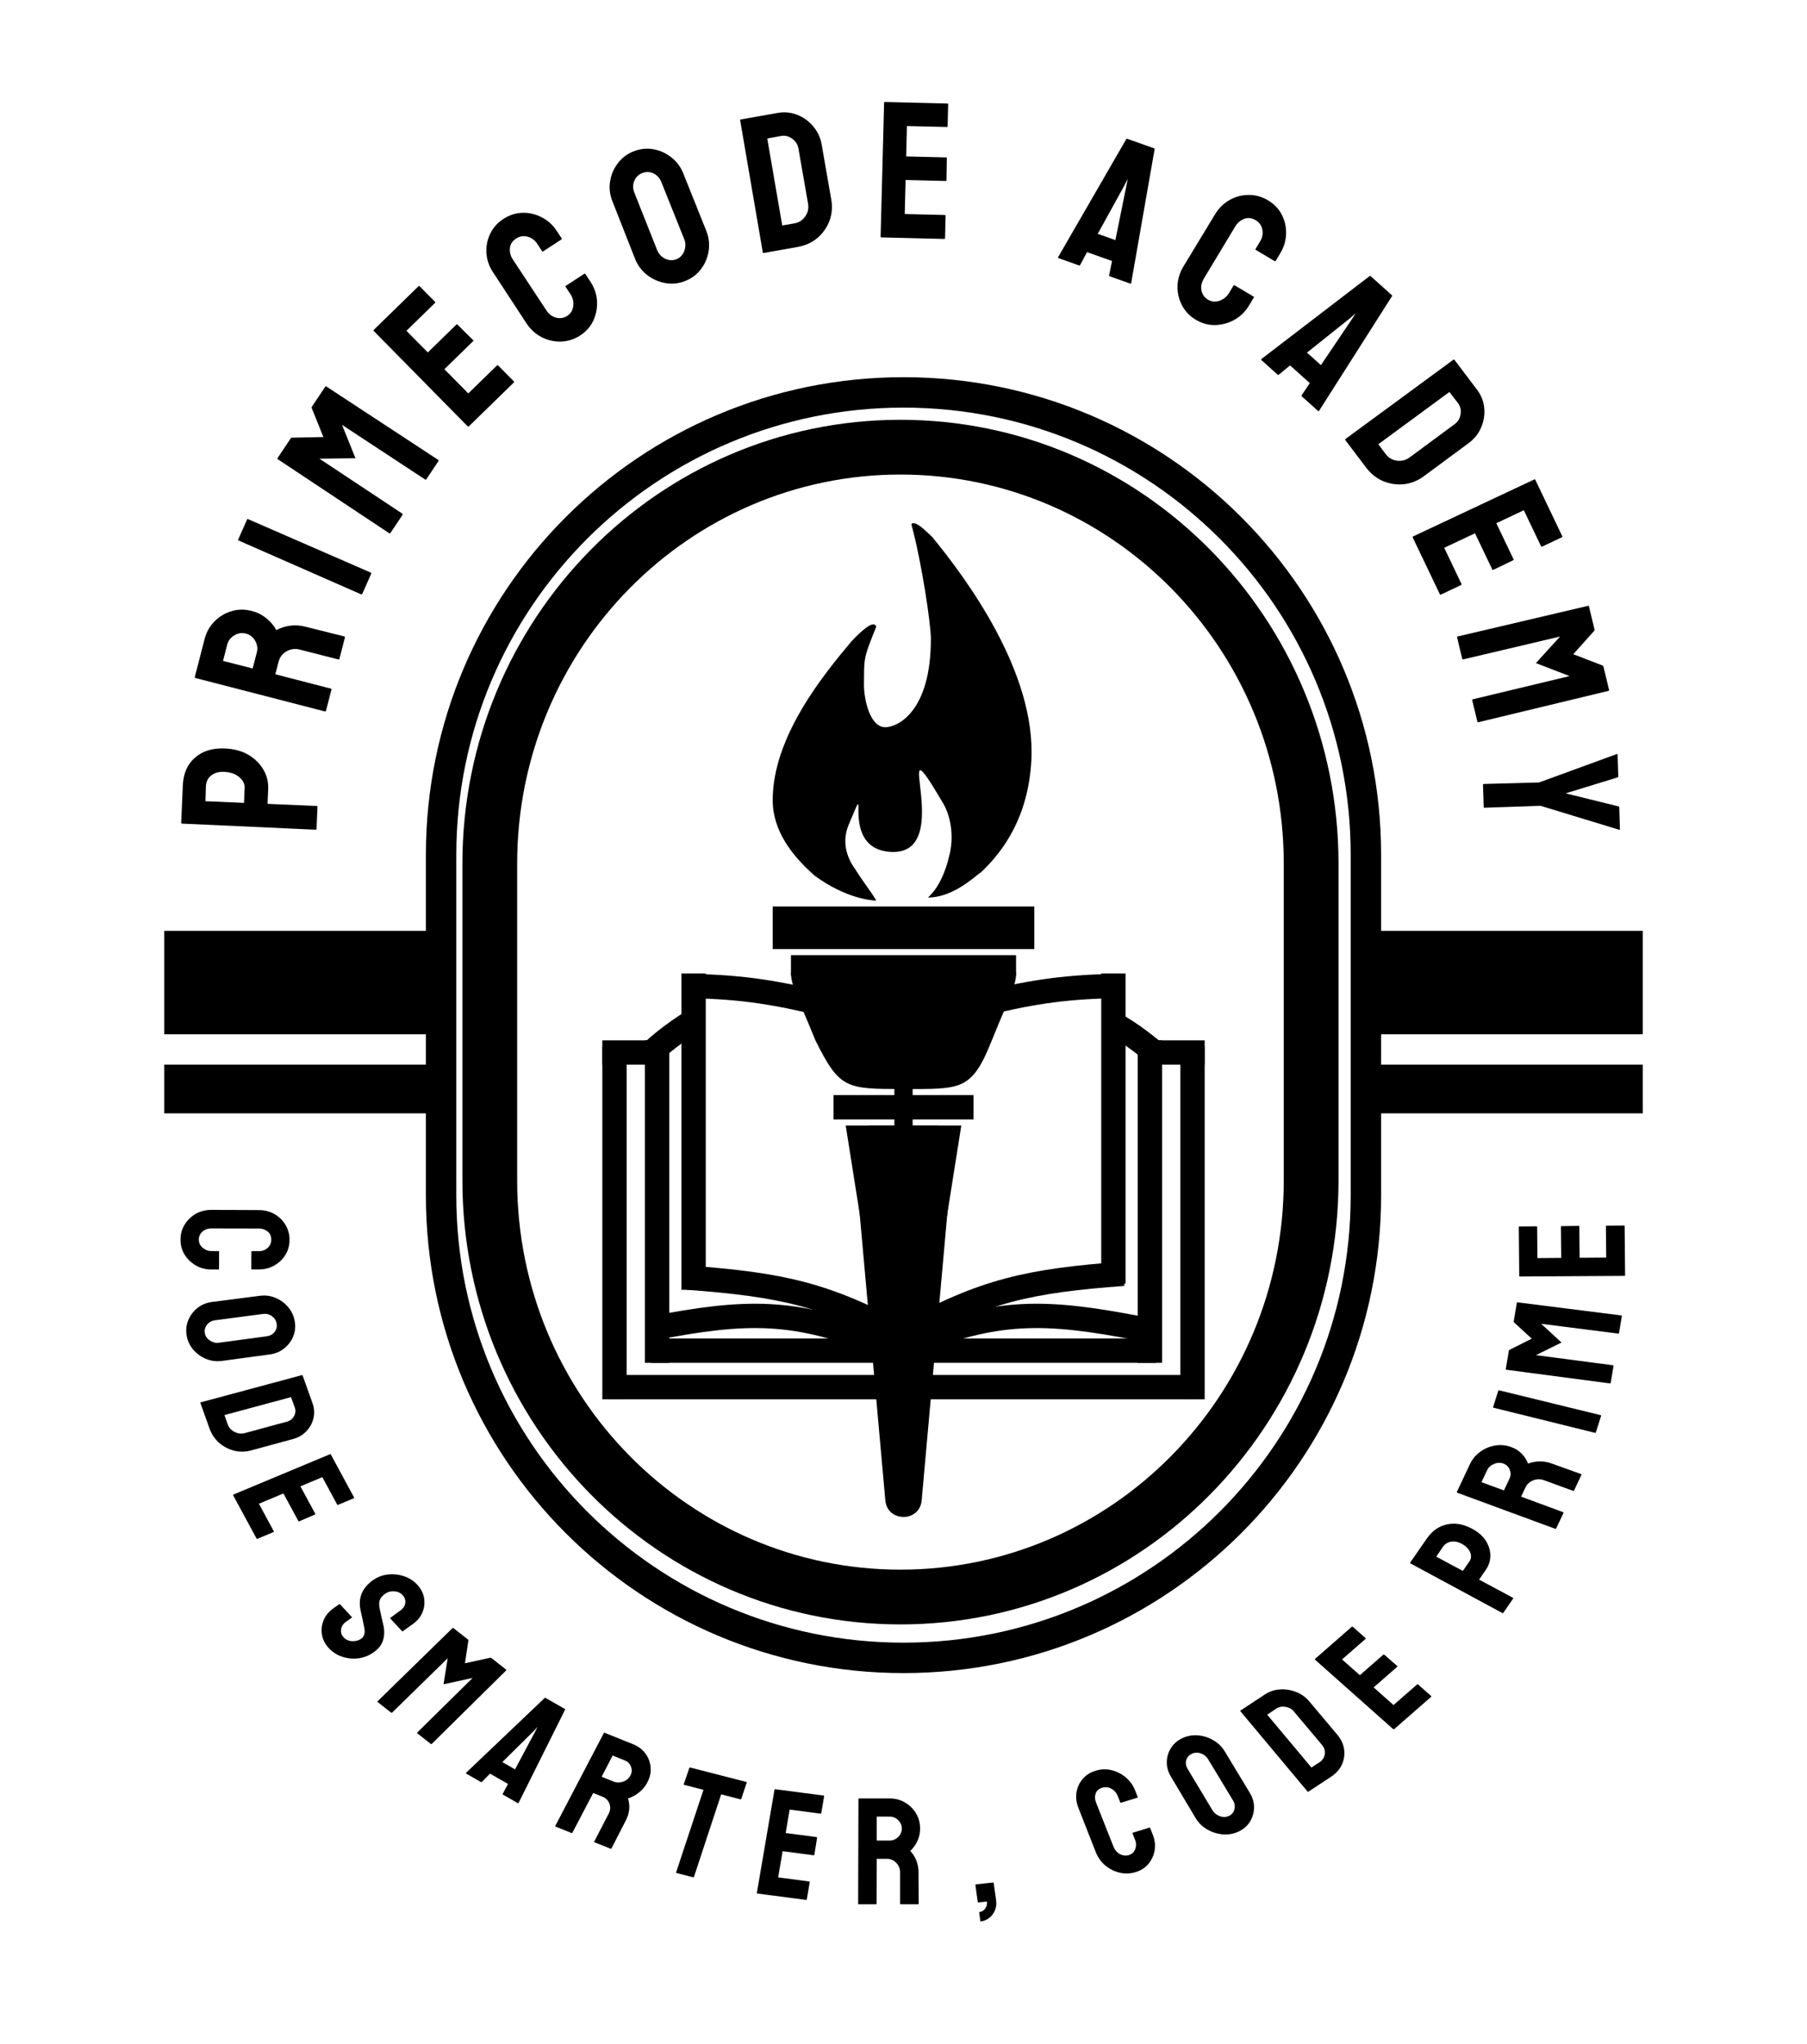<svg width="297" height="336" viewBox="0 0 297 336" fill="none" xmlns="http://www.w3.org/2000/svg">
<rect x="226" y="153" width="44" height="17" fill="black"/>
<rect x="226" y="175" width="44" height="8" fill="black"/>
<path fill-rule="evenodd" clip-rule="evenodd" d="M211 194.028V141.972C211 106.527 182.681 78 148 78C113.319 78 85 106.527 85 141.972V194.028C85 229.473 113.319 258 148 258C182.681 258 211 229.473 211 194.028ZM148 69C108.236 69 76 101.671 76 141.972V194.028C76 234.329 108.236 267 148 267C187.765 267 220 234.329 220 194.028V141.972C220 101.671 187.765 69 148 69Z" fill="black"/>
<path fill-rule="evenodd" clip-rule="evenodd" d="M222 196.5V140.5C222 99.907 189.093 67 148.5 67C107.907 67 75 99.907 75 140.5V196.5C75 237.093 107.907 270 148.5 270C189.093 270 222 237.093 222 196.5ZM148.5 62C105.146 62 70 97.146 70 140.5V196.5C70 239.854 105.146 275 148.5 275C191.854 275 227 239.854 227 196.5V140.5C227 97.146 191.854 62 148.5 62Z" fill="black"/>
<rect x="27" y="153" width="44" height="17" fill="black"/>
<rect x="27" y="175" width="44" height="8" fill="black"/>
<path d="M52.181 132.637L52.026 136.228C52.021 136.332 51.967 136.382 51.863 136.377L29.901 135.375C29.818 135.372 29.778 135.328 29.782 135.245L30.048 129.094C30.133 127.138 30.799 125.618 32.044 124.535C33.28 123.441 34.923 122.938 36.974 123.025C38.472 123.09 39.766 123.442 40.853 124.083C41.931 124.734 42.75 125.551 43.312 126.534C43.874 127.517 44.131 128.571 44.082 129.695L43.977 132.13L52.032 132.475C52.136 132.479 52.186 132.533 52.181 132.637ZM33.842 129.257L33.767 131.693L40.105 131.964L40.211 129.529C40.24 128.853 39.943 128.251 39.319 127.724C38.685 127.196 37.848 126.91 36.807 126.866C35.975 126.83 35.283 127.025 34.733 127.449C34.173 127.874 33.876 128.476 33.842 129.257Z" fill="black"/>
<path d="M54.48 113.342L53.573 116.852C53.553 116.933 53.492 116.96 53.391 116.934L32.105 111.438C32.024 111.417 31.994 111.367 32.015 111.286L33.633 105.023C33.922 103.904 34.461 102.944 35.248 102.146C36.035 101.347 36.96 100.787 38.022 100.467C39.086 100.136 40.199 100.119 41.359 100.415C42.117 100.609 42.773 100.9 43.329 101.289C43.884 101.678 44.334 102.083 44.677 102.504C45.023 102.914 45.264 103.272 45.401 103.575C46.931 102.773 48.535 102.585 50.21 103.013L56.577 104.605C56.677 104.631 56.715 104.694 56.689 104.795L55.782 108.305C55.761 108.385 55.72 108.418 55.66 108.403L49.24 106.764C48.494 106.574 47.78 106.671 47.099 107.057C46.419 107.442 45.98 108.018 45.782 108.784L45.254 110.827L54.36 113.183C54.461 113.208 54.501 113.262 54.48 113.342ZM37.342 105.97L36.654 108.632L41.529 109.876L42.217 107.214C42.382 106.578 42.29 105.953 41.944 105.338C41.599 104.712 41.084 104.312 40.398 104.137C39.742 103.97 39.114 104.067 38.515 104.43C37.905 104.791 37.514 105.304 37.342 105.97Z" fill="black"/>
<path d="M61.018 94.289L59.55 97.603C59.507 97.698 59.438 97.725 59.343 97.683L39.215 88.842C39.139 88.809 39.117 88.754 39.151 88.678L40.607 85.392C40.641 85.316 40.696 85.294 40.772 85.328L60.925 94.112C61.021 94.154 61.052 94.213 61.018 94.289Z" fill="black"/>
<path d="M66.174 84.608L64.16 87.621C64.113 87.691 64.047 87.697 63.96 87.639L45.647 75.476C45.578 75.43 45.566 75.372 45.612 75.303L47.783 72.055C47.829 71.986 47.904 71.948 48.009 71.942L53.153 71.837L51.247 67.097C51.213 66.999 51.221 66.911 51.273 66.833L53.453 63.573C53.505 63.495 53.566 63.479 53.635 63.525L72.017 75.584C72.104 75.641 72.124 75.705 72.078 75.774L70.064 78.788C70.017 78.857 69.951 78.863 69.864 78.806L56.22 69.836L58.422 75.315L52.504 75.396L66.113 84.418C66.2 84.475 66.22 84.538 66.174 84.608Z" fill="black"/>
<path d="M84.457 62.864L77.053 70.087C76.993 70.145 76.927 70.137 76.854 70.063L61.427 54.401C61.368 54.342 61.369 54.283 61.428 54.225L68.787 47.045C68.847 46.987 68.914 46.995 68.987 47.069L71.501 49.614C71.56 49.674 71.559 49.733 71.5 49.791L66.802 54.373L70.316 57.931L75.013 53.348C75.073 53.29 75.132 53.29 75.191 53.35L77.761 55.907C77.819 55.966 77.819 56.025 77.759 56.083L73.039 60.687L76.97 64.667L81.69 60.062C81.75 60.004 81.816 60.012 81.889 60.086L84.459 62.688C84.517 62.747 84.517 62.806 84.457 62.864Z" fill="black"/>
<path d="M95.352 55.143C94.383 55.774 93.336 56.107 92.212 56.143C91.097 56.173 90.034 55.933 89.023 55.423C88.016 54.898 87.18 54.131 86.515 53.122L81.045 44.77C80.391 43.778 80.028 42.735 79.954 41.639C79.875 40.535 80.072 39.48 80.545 38.476C81.021 37.458 81.748 36.63 82.726 35.993C83.721 35.345 84.764 35.007 85.857 34.98C86.958 34.947 88.009 35.188 89.01 35.704C90.015 36.206 90.847 36.957 91.507 37.957L92.315 39.183C92.361 39.253 92.349 39.31 92.279 39.356L89.268 41.317C89.198 41.362 89.14 41.35 89.094 41.281L88.286 40.054C87.896 39.463 87.368 39.08 86.703 38.904C86.038 38.727 85.418 38.827 84.841 39.202C84.204 39.617 83.859 40.153 83.805 40.809C83.751 41.466 83.914 42.081 84.292 42.655L89.788 50.991C90.218 51.643 90.763 52.053 91.422 52.22C92.076 52.379 92.677 52.279 93.227 51.921C93.803 51.546 94.135 51.007 94.22 50.304C94.301 49.593 94.154 48.955 93.782 48.39L92.965 47.151C92.919 47.081 92.931 47.024 93.001 46.978L96.038 45C96.108 44.955 96.166 44.967 96.212 45.036L97.029 46.276C97.688 47.276 98.055 48.342 98.128 49.475C98.187 50.605 97.987 51.674 97.528 52.681C97.064 53.68 96.338 54.5 95.352 55.143Z" fill="black"/>
<path d="M112.604 46.194C111.546 46.609 110.464 46.72 109.357 46.528C108.259 46.331 107.26 45.89 106.359 45.202C105.465 44.501 104.802 43.609 104.372 42.525L100.659 33.088C100.22 31.984 100.093 30.887 100.277 29.797C100.447 28.701 100.872 27.712 101.553 26.83C102.23 25.938 103.092 25.286 104.139 24.876C105.225 24.45 106.306 24.334 107.38 24.528C108.465 24.718 109.447 25.161 110.328 25.856C111.215 26.537 111.876 27.425 112.31 28.519L116.082 37.933C116.512 39.017 116.644 40.112 116.478 41.218C116.306 42.337 115.886 43.341 115.219 44.229C114.552 45.117 113.68 45.772 112.604 46.194ZM111.179 42.607C111.781 42.372 112.208 41.924 112.462 41.265C112.712 40.597 112.716 39.957 112.474 39.347L108.703 29.934C108.441 29.276 108.012 28.8 107.414 28.509C106.817 28.218 106.198 28.197 105.558 28.448C104.947 28.688 104.511 29.116 104.252 29.732C103.992 30.349 103.997 30.996 104.266 31.674L108.008 41.099C108.266 41.747 108.707 42.223 109.332 42.526C109.952 42.82 110.568 42.847 111.179 42.607Z" fill="black"/>
<path d="M131.195 40.574L125.549 41.578C125.447 41.595 125.386 41.553 125.368 41.45L121.654 19.782C121.64 19.7 121.673 19.652 121.756 19.637L127.648 18.591C128.813 18.359 129.917 18.444 130.959 18.845C132.013 19.245 132.905 19.879 133.638 20.747C134.38 21.602 134.851 22.609 135.053 23.769L136.632 32.82C136.843 34.031 136.743 35.189 136.334 36.296C135.912 37.394 135.26 38.325 134.378 39.09C133.495 39.845 132.434 40.339 131.195 40.574ZM128.305 22.362L126.109 22.772L128.569 37.062L130.524 36.725C131.304 36.591 131.914 36.206 132.353 35.57C132.792 34.934 132.945 34.237 132.813 33.477L131.229 24.396C131.113 23.729 130.766 23.191 130.187 22.784C129.606 22.366 128.979 22.225 128.305 22.362Z" fill="black"/>
<path d="M155.2 39.274L144.859 39.022C144.776 39.02 144.735 38.967 144.738 38.863L145.311 16.886C145.313 16.802 145.356 16.762 145.439 16.764L155.718 17.014C155.801 17.016 155.841 17.069 155.839 17.174L155.751 20.751C155.748 20.834 155.706 20.875 155.622 20.872L149.062 20.713L148.939 25.711L155.499 25.871C155.582 25.873 155.623 25.916 155.621 25.999L155.563 29.624C155.561 29.707 155.518 29.748 155.435 29.746L148.843 29.585L148.705 35.177L155.297 35.338C155.38 35.34 155.421 35.393 155.418 35.497L155.328 39.152C155.326 39.235 155.283 39.276 155.2 39.274Z" fill="black"/>
<path d="M173.925 42.245L185.103 22.885C185.151 22.813 185.214 22.792 185.292 22.82L189.665 24.372C189.744 24.4 189.779 24.457 189.77 24.542L185.926 46.506C185.9 46.607 185.843 46.642 185.755 46.611L182.413 45.424C182.314 45.389 182.278 45.321 182.304 45.22L182.773 42.899L178.664 41.441L177.548 43.531C177.502 43.626 177.436 43.657 177.347 43.626L173.99 42.434C173.912 42.406 173.89 42.343 173.925 42.245ZM185.129 30.571L185.354 29.391L184.82 30.461L180.426 38.435L183.326 39.465L185.129 30.571Z" fill="black"/>
<path d="M196.548 52.559C195.554 51.968 194.795 51.178 194.273 50.188C193.759 49.204 193.513 48.148 193.534 47.022C193.57 45.892 193.9 44.81 194.523 43.774L199.7 35.237C200.313 34.219 201.099 33.439 202.059 32.895C203.024 32.342 204.064 32.057 205.18 32.042C206.31 32.023 207.376 32.312 208.379 32.908C209.4 33.515 210.161 34.301 210.662 35.266C211.172 36.236 211.412 37.281 211.382 38.402C211.366 39.52 211.048 40.591 210.431 41.618L209.673 42.876C209.63 42.947 209.573 42.962 209.501 42.919L206.412 41.082C206.341 41.04 206.326 40.983 206.369 40.911L207.127 39.653C207.492 39.046 207.61 38.407 207.479 37.736C207.348 37.064 206.987 36.553 206.397 36.201C205.743 35.812 205.107 35.737 204.489 35.976C203.872 36.215 203.385 36.628 203.031 37.217L197.881 45.771C197.478 46.44 197.344 47.106 197.48 47.769C197.622 48.422 197.974 48.917 198.538 49.252C199.129 49.604 199.761 49.665 200.435 49.435C201.113 49.196 201.627 48.787 201.977 48.207L202.742 46.935C202.785 46.864 202.843 46.849 202.914 46.892L206.03 48.745C206.102 48.787 206.116 48.844 206.073 48.916L205.307 50.187C204.689 51.214 203.883 52.007 202.89 52.567C201.892 53.113 200.837 53.401 199.725 53.43C198.619 53.451 197.559 53.16 196.548 52.559Z" fill="black"/>
<path d="M207.347 58.993L225.097 45.388C225.168 45.34 225.235 45.344 225.297 45.4L228.748 48.502C228.81 48.557 228.821 48.623 228.78 48.699L216.818 67.506C216.756 67.59 216.689 67.601 216.62 67.538L213.982 65.167C213.904 65.097 213.897 65.02 213.959 64.936L215.281 62.973L212.039 60.059L210.206 61.562C210.128 61.633 210.054 61.636 209.985 61.574L207.335 59.192C207.273 59.136 207.277 59.07 207.347 58.993ZM222.179 52.492L222.839 51.489L221.935 52.273L214.819 57.957L217.108 60.014L222.179 52.492Z" fill="black"/>
<path d="M224.593 76.93L221.132 72.358C221.07 72.274 221.08 72.202 221.164 72.14L238.882 59.124C238.949 59.074 239.007 59.083 239.057 59.149L242.668 63.922C243.404 64.855 243.829 65.874 243.943 66.982C244.062 68.098 243.9 69.177 243.456 70.218C243.026 71.26 242.338 72.132 241.391 72.831L234.003 78.292C233.014 79.022 231.932 79.453 230.755 79.584C229.58 79.701 228.451 79.539 227.366 79.097C226.289 78.65 225.365 77.927 224.593 76.93ZM239.589 66.198L238.225 64.427L226.545 73.02L227.734 74.609C228.209 75.243 228.83 75.612 229.599 75.718C230.367 75.823 231.061 75.647 231.681 75.189L239.095 69.71C239.64 69.308 239.963 68.758 240.066 68.06C240.177 67.356 240.018 66.736 239.589 66.198Z" fill="black"/>
<path d="M236.654 97.671L232.194 88.338C232.158 88.263 232.187 88.203 232.282 88.159L252.177 78.805C252.252 78.769 252.308 78.789 252.344 78.864L256.776 88.141C256.812 88.216 256.783 88.275 256.689 88.32L253.453 89.847C253.378 89.883 253.322 89.863 253.286 89.788L250.457 83.866L245.935 86L248.764 91.922C248.8 91.997 248.78 92.052 248.705 92.088L245.44 93.663C245.365 93.699 245.309 93.679 245.273 93.604L242.431 87.654L237.372 90.041L240.215 95.991C240.251 96.066 240.221 96.126 240.127 96.17L236.821 97.731C236.745 97.766 236.69 97.747 236.654 97.671Z" fill="black"/>
<path d="M240.335 108.29L239.486 104.766C239.466 104.685 239.507 104.632 239.608 104.608L261.01 99.58C261.091 99.56 261.142 99.591 261.161 99.672L262.076 103.47C262.096 103.551 262.072 103.631 262.006 103.711L258.586 107.529L263.371 109.377C263.467 109.419 263.525 109.485 263.547 109.576L264.466 113.389C264.488 113.48 264.458 113.535 264.377 113.555L243.005 118.705C242.903 118.729 242.843 118.7 242.823 118.619L241.974 115.095C241.955 115.014 241.996 114.962 242.097 114.937L257.974 111.127L252.445 108.99L256.408 104.626L240.516 108.375C240.415 108.399 240.354 108.371 240.335 108.29Z" fill="black"/>
<path d="M243.863 132.642L243.749 128.972C243.747 128.899 243.787 128.861 243.87 128.859L252.961 128.612L265.744 123.938C265.827 123.914 265.869 123.944 265.872 124.028L265.982 127.588C265.986 127.693 265.946 127.756 265.863 127.78L257.331 130.401L266.011 132.543C266.095 132.561 266.138 132.612 266.14 132.695L266.252 136.287C266.254 136.371 266.214 136.403 266.13 136.385L253.205 132.45L243.991 132.763C243.908 132.766 243.865 132.725 243.863 132.642Z" fill="black"/>
<path d="M29.667 203.746C29.67 202.842 29.9 202.017 30.357 201.269C30.815 200.529 31.427 199.941 32.193 199.503C32.967 199.073 33.826 198.859 34.77 198.861L42.57 198.901C43.498 198.903 44.336 199.116 45.083 199.541C45.839 199.965 46.444 200.548 46.898 201.29C47.36 202.04 47.59 202.87 47.587 203.781C47.585 204.709 47.359 205.535 46.909 206.258C46.46 206.99 45.852 207.57 45.086 208C44.328 208.438 43.481 208.656 42.545 208.654L41.398 208.652C41.333 208.652 41.3 208.619 41.3 208.554L41.308 205.746C41.308 205.681 41.34 205.649 41.406 205.649L42.553 205.651C43.106 205.652 43.583 205.474 43.983 205.117C44.382 204.76 44.583 204.313 44.584 203.775C44.586 203.181 44.383 202.725 43.977 202.407C43.571 202.089 43.1 201.929 42.563 201.928L34.762 201.913C34.152 201.911 33.651 202.089 33.26 202.447C32.876 202.804 32.684 203.239 32.682 203.752C32.681 204.289 32.891 204.737 33.314 205.096C33.744 205.455 34.224 205.635 34.753 205.636L35.912 205.638C35.977 205.638 36.01 205.671 36.01 205.736L36.002 208.568C36.002 208.633 35.97 208.666 35.905 208.665L34.745 208.663C33.809 208.661 32.955 208.44 32.183 207.999C31.419 207.55 30.806 206.958 30.345 206.225C29.891 205.492 29.665 204.665 29.667 203.746Z" fill="black"/>
<path d="M30.678 219.507C30.529 218.633 30.618 217.797 30.944 216.999C31.272 216.209 31.773 215.54 32.446 214.992C33.13 214.451 33.923 214.121 34.827 214.002L42.685 212.99C43.605 212.869 44.47 212.98 45.279 213.325C46.095 213.66 46.788 214.168 47.357 214.847C47.934 215.526 48.297 216.298 48.444 217.165C48.597 218.063 48.513 218.899 48.19 219.671C47.87 220.452 47.371 221.108 46.694 221.64C46.027 222.179 45.238 222.509 44.326 222.629L36.476 223.689C35.572 223.808 34.708 223.701 33.884 223.366C33.05 223.025 32.346 222.519 31.77 221.849C31.194 221.178 30.83 220.398 30.678 219.507ZM33.667 219.113C33.752 219.61 34.028 220.017 34.494 220.333C34.968 220.648 35.459 220.772 35.968 220.705L43.818 219.645C44.367 219.573 44.801 219.339 45.122 218.944C45.442 218.549 45.557 218.087 45.467 217.557C45.381 217.052 45.122 216.643 44.689 216.331C44.257 216.019 43.758 215.9 43.193 215.975L35.339 217.01C34.798 217.081 34.361 217.324 34.027 217.737C33.701 218.149 33.581 218.608 33.667 219.113Z" fill="black"/>
<path d="M34.457 234.855L32.95 230.635C32.923 230.558 32.948 230.509 33.027 230.488L49.617 226.027C49.679 226.01 49.721 226.032 49.743 226.093L51.315 230.498C51.646 231.367 51.719 232.214 51.535 233.037C51.354 233.869 50.969 234.596 50.379 235.219C49.799 235.848 49.066 236.283 48.179 236.524L41.252 238.408C40.326 238.66 39.401 238.672 38.478 238.443C37.56 238.205 36.743 237.779 36.029 237.166C35.323 236.55 34.799 235.78 34.457 234.855ZM48.429 231.283L47.828 229.642L36.888 232.592L37.402 234.055C37.607 234.638 37.987 235.073 38.544 235.359C39.1 235.645 39.669 235.709 40.25 235.551L47.2 233.661C47.71 233.523 48.089 233.218 48.337 232.747C48.592 232.273 48.623 231.786 48.429 231.283Z" fill="black"/>
<path d="M42.168 252.885L38.322 245.778C38.291 245.721 38.313 245.676 38.388 245.645L54.239 239.025C54.298 239 54.344 239.016 54.375 239.073L58.198 246.137C58.229 246.194 58.207 246.238 58.132 246.27L55.554 247.351C55.494 247.376 55.449 247.36 55.418 247.303L52.977 242.794L49.375 244.304L51.816 248.813C51.846 248.87 51.832 248.912 51.772 248.937L49.172 250.053C49.112 250.079 49.066 250.062 49.035 250.005L46.583 245.475L42.553 247.165L45.005 251.695C45.036 251.752 45.014 251.797 44.939 251.828L42.305 252.933C42.245 252.958 42.199 252.942 42.168 252.885Z" fill="black"/>
<path d="M54.027 270.884C53.424 270.232 53.054 269.499 52.917 268.684C52.784 267.875 52.874 267.086 53.185 266.316C53.509 265.548 54.041 264.899 54.782 264.368L55.715 263.7C55.788 263.648 55.852 263.651 55.907 263.711L57.813 265.773C57.857 265.82 57.843 265.87 57.77 265.923L56.837 266.591C56.394 266.908 56.135 267.318 56.059 267.819C55.99 268.315 56.13 268.751 56.478 269.128C56.831 269.51 57.295 269.72 57.867 269.756C58.447 269.788 58.952 269.65 59.382 269.342C59.878 268.987 60.04 268.384 59.869 267.533C59.847 267.39 59.811 267.207 59.76 266.986C59.721 266.765 59.667 266.505 59.6 266.206C59.532 265.907 59.467 265.616 59.403 265.334C59.347 265.047 59.289 264.77 59.23 264.504C59.048 263.522 59.133 262.632 59.484 261.835C59.847 261.038 60.439 260.346 61.259 259.758C62.013 259.218 62.849 258.897 63.767 258.796C64.679 258.699 65.559 258.794 66.406 259.081C67.266 259.369 67.989 259.829 68.575 260.463C69.177 261.114 69.551 261.839 69.697 262.639C69.835 263.443 69.753 264.223 69.449 264.977C69.151 265.736 68.628 266.384 67.881 266.92L66.213 268.114C66.16 268.152 66.112 268.147 66.068 268.099L64.162 266.038C64.118 265.99 64.122 265.947 64.175 265.909L65.825 264.697C66.302 264.356 66.564 263.944 66.614 263.462C66.663 262.98 66.516 262.553 66.173 262.183C65.825 261.806 65.368 261.598 64.802 261.556C64.236 261.515 63.734 261.65 63.298 261.963C62.855 262.281 62.561 262.63 62.418 263.01C62.281 263.397 62.286 263.914 62.435 264.563C62.453 264.629 62.489 264.787 62.543 265.036C62.598 265.286 62.655 265.562 62.716 265.866C62.789 266.171 62.853 266.448 62.908 266.697C62.969 266.942 63.006 267.089 63.019 267.139C63.206 268.019 63.187 268.831 62.964 269.577C62.746 270.329 62.237 270.992 61.437 271.565C60.663 272.12 59.819 272.456 58.905 272.574C57.986 272.686 57.097 272.598 56.237 272.31C55.377 272.022 54.64 271.547 54.027 270.884Z" fill="black"/>
<path d="M64.296 281.511L62.072 279.757C62.021 279.717 62.024 279.668 62.082 279.611L74.374 267.607C74.421 267.561 74.469 267.558 74.521 267.599L76.917 269.489C76.968 269.529 76.989 269.587 76.981 269.663L76.422 273.386L80.556 272.483C80.641 272.467 80.712 272.482 80.77 272.528L83.175 274.425C83.233 274.47 83.238 274.516 83.192 274.561L70.977 286.627C70.919 286.684 70.864 286.692 70.813 286.652L68.589 284.898C68.538 284.858 68.542 284.809 68.6 284.752L77.681 275.798L72.904 276.842L73.579 272.563L64.459 281.486C64.401 281.543 64.347 281.552 64.296 281.511Z" fill="black"/>
<path d="M76.613 291.377L89.512 279.104C89.564 279.06 89.619 279.054 89.675 279.087L92.822 280.888C92.878 280.92 92.894 280.967 92.87 281.027L85.247 296.32C85.206 296.389 85.153 296.406 85.09 296.369L82.685 294.993C82.614 294.952 82.6 294.897 82.641 294.828L83.496 293.222L80.54 291.53L79.219 292.869C79.164 292.93 79.104 292.943 79.041 292.906L76.625 291.523C76.569 291.491 76.565 291.442 76.613 291.377ZM87.932 284.669L88.356 283.85L87.71 284.541L82.564 289.628L84.65 290.823L87.932 284.669Z" fill="black"/>
<path d="M93.944 301.29L91.317 300.233C91.257 300.209 91.245 300.16 91.283 300.088L99.244 284.864C99.274 284.806 99.319 284.789 99.379 284.814L104.068 286.7C104.906 287.037 105.575 287.542 106.074 288.214C106.574 288.887 106.861 289.635 106.935 290.46C107.016 291.287 106.841 292.116 106.41 292.946C106.129 293.488 105.787 293.944 105.384 294.315C104.982 294.686 104.585 294.976 104.193 295.185C103.809 295.397 103.485 295.537 103.222 295.606C103.598 296.831 103.475 298.043 102.853 299.242L100.512 303.801C100.475 303.874 100.418 303.895 100.343 303.864L97.716 302.807C97.655 302.783 97.636 302.749 97.659 302.706L100.044 298.112C100.322 297.578 100.365 297.037 100.175 296.489C99.985 295.941 99.603 295.551 99.03 295.321L97.501 294.706L94.091 301.218C94.054 301.29 94.005 301.314 93.944 301.29ZM102.69 289.354L100.696 288.552L98.885 292.041L100.878 292.842C101.354 293.034 101.865 293.034 102.411 292.844C102.965 292.656 103.369 292.317 103.624 291.826C103.868 291.356 103.897 290.879 103.711 290.394C103.528 289.901 103.188 289.555 102.69 289.354Z" fill="black"/>
<path d="M113.936 308.567L111.205 307.866C111.134 307.847 111.111 307.8 111.137 307.723L115.622 294.189L112.477 293.381C112.398 293.361 112.372 293.312 112.397 293.235L113.3 290.587C113.321 290.526 113.363 290.503 113.426 290.519L122.624 292.881C122.711 292.903 122.744 292.945 122.724 293.007L121.844 295.66C121.819 295.738 121.774 295.768 121.711 295.752L118.531 294.935L114.069 308.475C114.044 308.553 113.999 308.583 113.936 308.567Z" fill="black"/>
<path d="M132.493 312.286L124.481 311.235C124.416 311.227 124.391 311.183 124.404 311.102L127.296 294.171C127.307 294.107 127.345 294.079 127.409 294.088L135.373 295.132C135.438 295.141 135.463 295.185 135.45 295.265L134.983 298.022C134.972 298.086 134.934 298.114 134.87 298.105L129.786 297.438L129.134 301.29L134.218 301.957C134.282 301.965 134.309 302.001 134.298 302.066L133.849 304.861C133.839 304.925 133.801 304.953 133.736 304.945L128.629 304.275L127.899 308.583L133.007 309.253C133.071 309.262 133.097 309.306 133.083 309.386L132.606 312.203C132.595 312.267 132.558 312.295 132.493 312.286Z" fill="black"/>
<path d="M143.975 313H141.143C141.078 313 141.045 312.959 141.045 312.877L141.094 295.702C141.094 295.637 141.127 295.604 141.192 295.604H146.246C147.149 295.604 147.979 295.824 148.736 296.264C149.493 296.703 150.095 297.293 150.542 298.034C150.998 298.774 151.226 299.612 151.226 300.548C151.226 301.159 151.132 301.712 150.945 302.208C150.758 302.705 150.538 303.124 150.286 303.466C150.042 303.808 149.818 304.06 149.615 304.223C150.518 305.224 150.97 306.4 150.97 307.75L150.994 312.877C150.994 312.959 150.953 313 150.872 313H148.04C147.975 313 147.942 312.975 147.942 312.926V307.75C147.942 307.148 147.731 306.627 147.308 306.188C146.884 305.749 146.364 305.529 145.745 305.529H144.097L144.073 312.877C144.073 312.959 144.04 313 143.975 313ZM146.246 298.595H144.097V302.526H146.246C146.758 302.526 147.214 302.335 147.613 301.952C148.02 301.57 148.223 301.102 148.223 300.548C148.223 300.019 148.028 299.564 147.637 299.181C147.247 298.791 146.783 298.595 146.246 298.595Z" fill="black"/>
<path d="M161.145 315.829L160.933 314.294C161.346 314.25 161.676 314.055 161.924 313.709C162.172 313.364 162.267 312.977 162.208 312.55L160.812 312.699C160.747 312.706 160.71 312.677 160.701 312.613L160.318 309.831C160.309 309.767 160.337 309.731 160.402 309.724L163.218 309.424C163.282 309.417 163.319 309.445 163.328 309.51L163.725 312.388C163.805 312.968 163.736 313.512 163.519 314.017C163.301 314.523 162.985 314.938 162.569 315.26C162.154 315.583 161.679 315.772 161.145 315.829Z" fill="black"/>
<path d="M186.648 307.715C185.785 307.98 184.911 308.01 184.028 307.806C183.152 307.599 182.363 307.205 181.662 306.622C180.965 306.03 180.443 305.295 180.095 304.417L177.249 297.156C176.907 296.294 176.801 295.452 176.93 294.632C177.056 293.804 177.39 293.07 177.93 292.429C178.475 291.779 179.183 291.32 180.055 291.053C180.942 290.781 181.814 290.747 182.671 290.951C183.536 291.152 184.315 291.545 185.009 292.13C185.708 292.705 186.229 293.428 186.574 294.298L186.996 295.365C187.02 295.425 187.001 295.465 186.938 295.484L184.254 296.307C184.192 296.326 184.149 296.306 184.125 296.245L183.703 295.178C183.499 294.663 183.153 294.273 182.664 294.007C182.174 293.742 181.673 293.687 181.16 293.845C180.592 294.019 180.231 294.342 180.077 294.813C179.923 295.284 179.945 295.77 180.143 296.269L183.013 303.522C183.238 304.09 183.593 304.503 184.079 304.761C184.562 305.012 185.049 305.062 185.539 304.912C186.052 304.754 186.402 304.426 186.589 303.928C186.773 303.422 186.767 302.923 186.573 302.431L186.146 301.353C186.122 301.292 186.141 301.252 186.203 301.233L188.911 300.403C188.973 300.384 189.016 300.405 189.04 300.466L189.467 301.544C189.811 302.414 189.916 303.273 189.78 304.121C189.634 304.963 189.296 305.707 188.766 306.353C188.233 306.992 187.527 307.446 186.648 307.715Z" fill="black"/>
<path d="M203.556 301.059C202.752 301.433 201.893 301.582 200.979 301.507C200.073 301.429 199.219 301.161 198.416 300.705C197.617 300.238 196.982 299.613 196.513 298.832L192.457 292.029C191.98 291.234 191.754 290.424 191.778 289.601C191.791 288.773 192.022 288.01 192.471 287.311C192.915 286.604 193.536 286.066 194.332 285.695C195.159 285.311 196.016 285.158 196.903 285.236C197.797 285.311 198.639 285.58 199.427 286.044C200.218 286.497 200.85 287.117 201.323 287.906L205.423 294.688C205.892 295.469 206.123 296.277 206.114 297.111C206.101 297.956 205.877 298.73 205.44 299.433C205.003 300.136 204.375 300.678 203.556 301.059ZM202.004 298.474C202.462 298.261 202.755 297.901 202.885 297.394C203.011 296.881 202.942 296.404 202.678 295.965L198.578 289.183C198.294 288.708 197.894 288.381 197.38 288.2C196.866 288.02 196.365 288.043 195.878 288.27C195.413 288.486 195.111 288.832 194.972 289.307C194.832 289.782 194.909 290.264 195.202 290.753L199.28 297.545C199.561 298.012 199.97 298.34 200.507 298.527C201.04 298.708 201.539 298.69 202.004 298.474Z" fill="black"/>
<path d="M218.81 292.013L215.072 294.477C215.004 294.521 214.943 294.512 214.891 294.45L203.879 281.277C203.837 281.227 203.843 281.185 203.898 281.149L207.8 278.579C208.562 278.054 209.4 277.758 210.315 277.692C211.238 277.622 212.132 277.757 213 278.098C213.869 278.429 214.599 278.946 215.191 279.65L219.81 285.144C220.428 285.879 220.799 286.678 220.924 287.542C221.036 288.404 220.917 289.228 220.566 290.016C220.21 290.798 219.625 291.463 218.81 292.013ZM209.724 280.868L208.278 281.839L215.547 290.523L216.846 289.677C217.364 289.34 217.662 288.89 217.739 288.329C217.816 287.768 217.661 287.257 217.273 286.796L212.638 281.284C212.298 280.879 211.838 280.633 211.26 280.548C210.676 280.456 210.164 280.562 209.724 280.868Z" fill="black"/>
<path d="M235.224 278.902L229.14 284.221C229.091 284.264 229.036 284.258 228.975 284.204L216.139 272.797C216.09 272.754 216.09 272.711 216.139 272.668L222.187 267.382C222.236 267.339 222.291 267.344 222.351 267.398L224.444 269.252C224.492 269.296 224.492 269.339 224.443 269.381L220.583 272.756L223.507 275.347L227.367 271.972C227.416 271.929 227.465 271.929 227.513 271.973L229.651 273.835C229.7 273.878 229.7 273.921 229.651 273.964L225.772 277.354L229.043 280.253L232.922 276.862C232.971 276.819 233.025 276.825 233.086 276.879L235.224 278.773C235.273 278.817 235.273 278.86 235.224 278.902Z" fill="black"/>
<path d="M248.691 262.773L247.093 265.081C247.046 265.148 246.987 265.162 246.916 265.124L231.807 256.966C231.75 256.936 231.74 256.893 231.777 256.84L234.515 252.885C235.385 251.628 236.486 250.855 237.815 250.568C239.142 250.271 240.512 250.501 241.925 251.258C242.958 251.812 243.726 252.486 244.229 253.279C244.721 254.074 244.962 254.892 244.951 255.73C244.941 256.569 244.686 257.349 244.186 258.072L243.102 259.638L248.653 262.615C248.724 262.653 248.737 262.706 248.691 262.773ZM237.129 254.287L236.066 255.865L240.434 258.207L241.518 256.641C241.819 256.206 241.858 255.709 241.636 255.149C241.406 254.586 240.933 254.112 240.216 253.727C239.642 253.42 239.073 253.312 238.508 253.403C237.936 253.491 237.476 253.786 237.129 254.287Z" fill="black"/>
<path d="M256.976 248.675L255.768 251.237C255.74 251.295 255.688 251.311 255.612 251.283L239.499 245.348C239.438 245.325 239.422 245.285 239.449 245.226L241.604 240.655C241.989 239.837 242.55 239.162 243.285 238.628C244.02 238.094 244.831 237.752 245.718 237.601C246.608 237.443 247.492 237.524 248.371 237.845C248.945 238.055 249.425 238.329 249.811 238.669C250.198 239.008 250.498 239.351 250.711 239.696C250.928 240.034 251.07 240.323 251.136 240.563C252.461 240.089 253.758 240.084 255.027 240.547L259.854 242.284C259.93 242.312 259.951 242.363 259.916 242.436L258.709 244.998C258.681 245.057 258.644 245.078 258.598 245.061L253.737 243.286C253.171 243.079 252.592 243.092 251.998 243.324C251.405 243.556 250.977 243.952 250.713 244.511L250.01 246.002L256.903 248.545C256.979 248.573 257.003 248.616 256.976 248.675ZM244.413 241.68L243.497 243.624L247.19 244.972L248.106 243.029C248.324 242.565 248.339 242.087 248.15 241.595C247.964 241.096 247.611 240.751 247.091 240.561C246.594 240.38 246.083 240.4 245.557 240.623C245.024 240.842 244.642 241.194 244.413 241.68Z" fill="black"/>
<path d="M263.158 232.722L262.301 235.421C262.276 235.499 262.225 235.528 262.145 235.508L245.475 231.383C245.411 231.368 245.39 231.329 245.409 231.267L246.259 228.591C246.279 228.529 246.32 228.505 246.383 228.521L263.069 232.6C263.148 232.619 263.178 232.66 263.158 232.722Z" fill="black"/>
<path d="M265.201 224.513L264.735 227.307C264.725 227.371 264.679 227.398 264.598 227.387L247.572 225.139C247.508 225.131 247.481 225.095 247.492 225.031L247.993 222.02C248.004 221.956 248.046 221.904 248.118 221.864L251.762 220.035L248.867 217.373C248.81 217.317 248.788 217.252 248.8 217.18L249.304 214.158C249.316 214.085 249.354 214.054 249.419 214.062L266.461 216.213C266.541 216.224 266.576 216.261 266.566 216.325L266.1 219.119C266.089 219.183 266.044 219.21 265.963 219.199L253.308 217.59L256.653 220.666L252.449 222.743L265.096 224.401C265.177 224.412 265.212 224.449 265.201 224.513Z" fill="black"/>
<path d="M267.025 201.535L267.101 209.616C267.102 209.681 267.061 209.714 266.98 209.715L249.805 209.816C249.74 209.816 249.707 209.784 249.706 209.719L249.631 201.687C249.63 201.622 249.67 201.589 249.752 201.588L252.547 201.568C252.612 201.568 252.645 201.6 252.646 201.665L252.694 206.792L256.6 206.763L256.552 201.636C256.551 201.571 256.583 201.539 256.649 201.538L259.48 201.493C259.545 201.492 259.578 201.525 259.579 201.59L259.627 206.741L263.997 206.709L263.949 201.558C263.948 201.493 263.989 201.46 264.07 201.459L266.926 201.438C266.991 201.438 267.024 201.47 267.025 201.535Z" fill="black"/>
<line x1="114" y1="160" x2="114" y2="212" stroke="black" stroke-width="4"/>
<line x1="108" y1="171" x2="108" y2="224" stroke="black" stroke-width="4"/>
<line x1="101" y1="172" x2="101" y2="230" stroke="black" stroke-width="4"/>
<line y1="-2" x2="51" y2="-2" transform="matrix(0 1 1 0 185 160)" stroke="black" stroke-width="4"/>
<line x1="189" y1="171" x2="189" y2="224" stroke="black" stroke-width="4"/>
<line x1="196" y1="172" x2="196" y2="230" stroke="black" stroke-width="4"/>
<path d="M113 210C128.401 211.157 135.89 212.697 149 220" stroke="black" stroke-width="4"/>
<path d="M184.657 209.365C169.257 210.522 161.767 212.062 148.657 219.365" stroke="black" stroke-width="4"/>
<path d="M107 218.386C122.789 215.322 130.644 215.148 145.228 221.059" stroke="black" stroke-width="4"/>
<path d="M187.465 218.386C171.676 215.322 163.821 215.148 149.237 221.059" stroke="black" stroke-width="4"/>
<line x1="107" y1="222" x2="190" y2="222" stroke="black" stroke-width="4"/>
<line x1="100" y1="228" x2="197" y2="228" stroke="black" stroke-width="4"/>
<line x1="99" y1="173" x2="108" y2="173" stroke="black" stroke-width="4"/>
<line x1="189" y1="173" x2="198" y2="173" stroke="black" stroke-width="4"/>
<path d="M106.802 173.401C107.536 172.263 112.505 168.453 114.802 167.401" stroke="black" stroke-width="4"/>
<path d="M191 174.302C190.265 173.164 185.297 169.355 183 168.302" stroke="black" stroke-width="4"/>
<path d="M113.093 162.062C122.566 162.21 128.074 163.301 135.592 165.092" stroke="black" stroke-width="4"/>
<path d="M183.595 162.062C174.121 162.21 168.613 163.301 161.096 165.092" stroke="black" stroke-width="4"/>
<path d="M145.512 246.604C145.838 250.247 151.162 250.248 151.488 246.604L156.708 188.267C156.865 186.512 155.482 185 153.72 185H143.28C141.518 185 140.135 186.512 140.292 188.267L145.512 246.604Z" fill="black"/>
<path d="M148.5 245L158 185H139L148.5 245Z" fill="black"/>
<rect x="137" y="180" width="23" height="4" fill="black"/>
<rect x="147" y="178" width="3" height="8" fill="black"/>
<path d="M163.021 171C159.708 179.309 158.019 179 148.521 179C139.022 179 138.019 179 134.02 171C128 156 126 158 148.521 158C171.041 158.001 169 156 163.021 171Z" fill="black"/>
<rect x="127" y="149" width="43" height="7" fill="black"/>
<path d="M130 157H167V160.1C167 160.597 166.597 161 166.1 161H130.9C130.403 161 130 160.597 130 160.1V157Z" fill="black"/>
<path fill-rule="evenodd" clip-rule="evenodd" d="M153 105.031C153 102.554 151.484 92.387 149.817 86.276C149.829 86.034 149.893 86.033 149.958 86.032C149.976 86.032 149.995 86.031 150.012 86.026C150.621 85.823 151.726 86.859 152.756 87.824C152.908 87.967 153.059 88.108 153.206 88.244C158.752 95.002 170.318 110.505 169.511 125.031C169.015 133.971 165.194 139.709 161.099 143.501L161.099 143.501C161.062 143.469 160.849 143.642 160.491 143.932C159.204 144.974 156.049 147.528 152.511 147.528C154.298 145.964 155.425 143.195 155.974 140.836C156.809 137.834 156.397 134.379 155.011 132.029C150.72 124.754 150.846 125.852 151.225 129.165C151.68 133.14 152.5 140.303 146.501 140.031C141.055 139.783 141.079 134.76 141.088 132.873C141.09 132.448 141.091 132.182 141.029 132.166C140.925 132.14 140.644 132.809 139.894 134.596C139.775 134.879 139.644 135.19 139.501 135.531C138.378 138.198 139.044 140.767 140.526 142.797C141.129 143.799 141.855 144.823 142.5 145.733C143.16 146.665 143.736 147.478 144.01 148.027C143.181 148.005 138.992 147.664 133.924 143.951C130.128 140.633 127.001 136.509 127 131.53C126.998 120.956 135.556 110.668 139.96 105.403C141.478 103.791 143.687 101.734 144.011 103.028C142.868 105.883 142.379 107.108 142.169 108.378C142.036 109.182 142.015 110.004 142.012 111.269C142.003 111.659 142.002 112.072 142.001 112.518V112.518V112.518L142.001 112.53C142.001 115.03 143 119.53 145.5 119.53C147.5 119.53 153 117.026 153 105.031Z" fill="black"/>
</svg>
